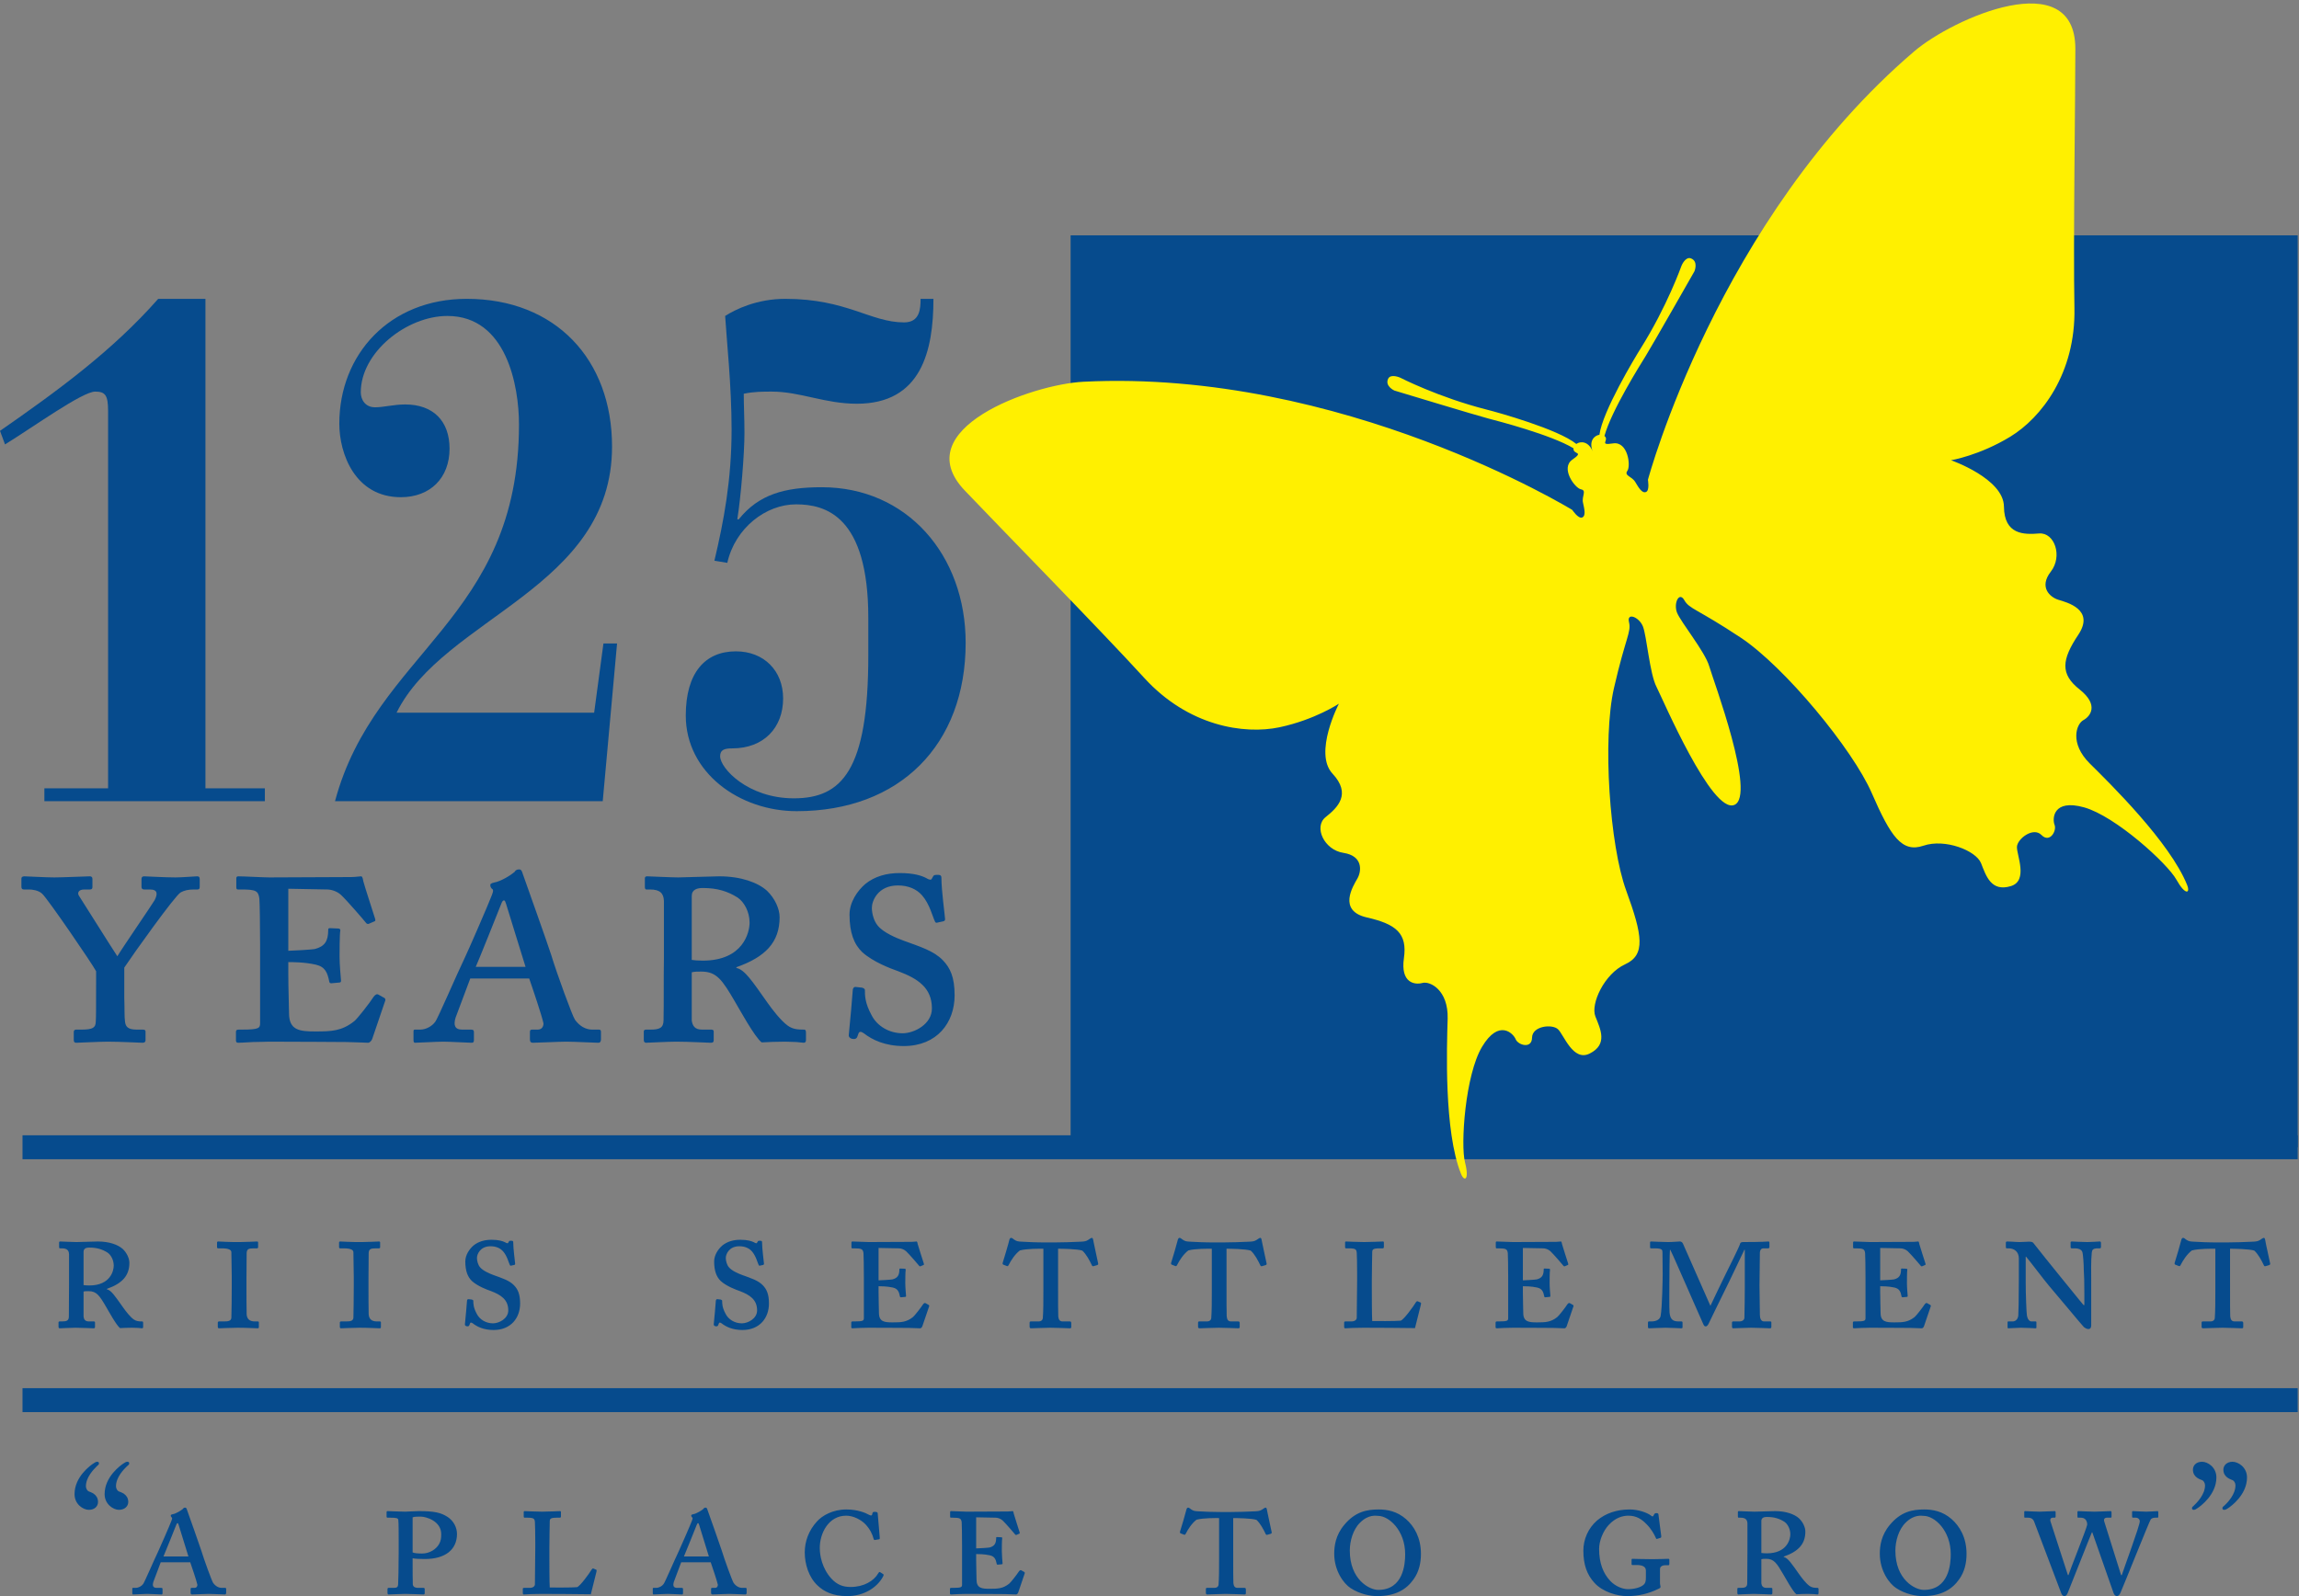 <svg width="144px" height="100px" viewBox="0 0 144 100" version="1.1" xmlns="http://www.w3.org/2000/svg" xmlns:xlink="http://www.w3.org/1999/xlink">
    <rect x="0" y="0" width="144" height="100" fill="#808080" stroke="none"/>
    <defs>
        <path id="path-1" d="M0,100 L143.918,100 L143.918,0.219 L0,0.219"></path>
    </defs>
    <g stroke="none" stroke-width="1" fill="none" fill-rule="evenodd">

        <path d="M67.059,14.745 L143.918,14.745 L143.918,71.879 L67.059,71.879 L67.059,14.745 Z" fill="#064B8D"></path>
        <g id="Group-5">
            <g id="Clip-3"></g>
            <path d="M1.41,71.879 L143.918,71.879 M1.41,87.722 L143.918,87.722" id="Stroke-2" stroke="#064B8D" stroke-width="1.5"></path>
            <path d="M119.889,3.225 C107.581,13.75 103.219,30.062 103.219,30.062 C103.219,30.062 103.34,30.731 103.098,30.825 C102.856,30.923 102.641,30.561 102.426,30.199 C102.211,29.836 101.71,29.811 101.933,29.497 C102.159,29.183 101.963,27.636 101.038,27.78 C100.109,27.923 100.823,27.586 100.503,27.32 C100.502,27.317 100.498,27.319 100.496,27.317 C100.931,25.724 102.762,22.817 103.092,22.283 C103.478,21.662 106.135,16.994 106.135,16.994 C106.135,16.994 106.394,16.373 105.915,16.189 C105.566,16.052 105.323,16.648 105.323,16.648 C105.323,16.648 104.43,19.183 102.764,21.831 C102.403,22.407 100.371,25.779 100.182,27.24 C99.853,27.284 99.505,27.645 99.763,28.285 C99.505,27.645 99.002,27.623 98.734,27.814 C97.594,26.887 93.794,25.831 93.125,25.664 C90.09,24.892 87.698,23.66 87.698,23.66 C87.698,23.66 87.105,23.395 86.947,23.731 C86.728,24.196 87.339,24.469 87.339,24.469 C87.339,24.469 92.496,26.033 93.204,26.216 C93.814,26.376 97.143,27.233 98.56,28.087 C98.564,28.088 98.559,28.091 98.559,28.091 C98.513,28.503 99.258,28.262 98.491,28.794 C97.719,29.324 98.646,30.583 99.022,30.656 C99.407,30.728 99.058,31.089 99.154,31.5 C99.245,31.914 99.341,32.322 99.099,32.423 C98.857,32.517 98.48,31.948 98.48,31.948 C98.48,31.948 84.058,23.105 67.863,23.917 C64.642,24.078 56.759,26.872 60.422,30.725 C62.369,32.777 68.911,39.448 71.67,42.472 C74.431,45.498 77.921,46.034 80.146,45.565 C82.369,45.089 83.863,44.089 83.863,44.089 C83.863,44.089 82.258,47.181 83.463,48.47 C84.663,49.758 83.781,50.597 83.026,51.199 C82.276,51.803 82.931,53.251 84.151,53.435 C85.369,53.621 85.293,54.565 85.023,55.04 C84.754,55.511 83.767,57.062 85.617,57.481 C87.464,57.903 88.158,58.484 87.935,60.036 C87.715,61.586 88.609,61.717 89.094,61.585 C89.574,61.453 90.723,62.033 90.675,63.82 C90.623,65.607 90.439,70.861 91.509,73.539 C91.72,74.067 92.048,73.936 91.763,72.83 C91.473,71.73 91.776,67.34 92.831,65.583 C93.882,63.824 94.787,64.743 94.936,65.111 C95.08,65.476 95.952,65.744 95.961,65.009 C95.974,64.276 97.22,64.143 97.586,64.485 C97.952,64.825 98.526,66.531 99.569,66.008 C100.725,65.432 100.245,64.48 99.928,63.682 C99.616,62.891 100.491,61.012 101.789,60.417 C103.084,59.829 102.884,58.607 101.86,55.8 C100.828,52.996 100.358,46.301 101.094,43.102 C101.829,39.901 102.187,39.606 102.034,38.977 C101.878,38.353 102.664,38.649 102.904,39.243 C103.144,39.836 103.327,42.21 103.758,43.037 C104.177,43.866 107.219,50.994 108.627,50.432 C110.03,49.872 107.312,42.618 107.053,41.724 C106.792,40.833 105.285,38.984 105.044,38.389 C104.809,37.796 105.177,37.038 105.497,37.6 C105.816,38.164 106.284,38.128 109.023,39.944 C111.77,41.762 116.047,46.943 117.238,49.685 C118.431,52.426 119.132,53.445 120.48,52.984 C121.827,52.527 123.764,53.287 124.084,54.078 C124.399,54.873 124.711,55.894 125.949,55.518 C127.065,55.182 126.305,53.552 126.333,53.05 C126.363,52.55 127.356,51.788 127.872,52.317 C128.389,52.843 128.834,52.054 128.692,51.687 C128.54,51.32 128.564,50.03 130.543,50.584 C132.517,51.142 135.768,54.11 136.32,55.111 C136.878,56.111 137.204,55.981 136.994,55.451 C135.921,52.771 132.16,49.087 130.888,47.827 C129.62,46.562 130.053,45.356 130.495,45.118 C130.93,44.882 131.487,44.175 130.262,43.2 C129.029,42.227 129.133,41.333 130.182,39.76 C131.228,38.18 129.446,37.737 128.925,37.577 C128.404,37.417 127.696,36.789 128.453,35.817 C129.209,34.845 128.687,33.349 127.724,33.423 C126.761,33.504 125.54,33.5 125.519,31.743 C125.507,29.982 122.204,28.835 122.204,28.835 C122.204,28.835 123.982,28.54 125.92,27.357 C127.86,26.174 130.018,23.391 129.934,19.298 C129.853,15.208 129.995,5.885 129.992,3.056 C129.99,-2.253 122.335,1.131 119.889,3.225" id="Fill-4" fill="#FFF000"></path>
        </g>
        <path d="M138.76,78.236 C138.533,78.236 137.732,78.224 137.29,78.343 C136.99,78.57 136.739,78.951 136.583,79.261 C136.559,79.309 136.524,79.345 136.476,79.321 L136.26,79.238 C136.201,79.214 136.201,79.166 136.212,79.118 C136.296,78.856 136.583,77.89 136.631,77.675 C136.655,77.592 136.691,77.556 136.739,77.556 C136.775,77.556 136.799,77.568 136.835,77.592 L136.93,77.664 C137.086,77.771 137.169,77.783 137.397,77.794 C137.815,77.818 138.27,77.842 138.964,77.842 L139.442,77.842 C139.921,77.842 140.638,77.818 141.129,77.794 C141.32,77.783 141.428,77.771 141.56,77.687 L141.703,77.592 C141.739,77.568 141.775,77.556 141.799,77.556 C141.847,77.556 141.871,77.592 141.907,77.818 C141.93,77.985 142.134,78.844 142.194,79.166 C142.205,79.214 142.181,79.238 142.134,79.261 L141.93,79.321 C141.858,79.345 141.823,79.333 141.799,79.273 C141.656,78.975 141.452,78.582 141.201,78.355 C140.901,78.248 139.897,78.236 139.681,78.236 L139.681,80.24 C139.681,81.492 139.681,82.386 139.693,82.482 C139.717,82.673 139.778,82.792 139.969,82.792 L140.423,82.792 C140.483,82.792 140.507,82.828 140.507,82.9 L140.507,83.15 C140.507,83.186 140.483,83.222 140.423,83.222 C140.339,83.222 139.598,83.186 139.203,83.186 C138.868,83.186 138.09,83.222 137.995,83.222 C137.923,83.222 137.899,83.186 137.899,83.114 L137.899,82.876 C137.899,82.816 137.923,82.792 137.971,82.792 L138.449,82.792 C138.629,82.792 138.712,82.696 138.724,82.601 C138.76,82.148 138.76,81.516 138.76,80.8 L138.76,78.236 L138.76,78.236 Z M130.985,83.042 C130.985,83.15 130.949,83.269 130.806,83.269 C130.698,83.269 130.579,83.186 130.531,83.15 C130.447,83.067 130.041,82.578 129.55,81.993 C129,81.337 128.486,80.728 128.354,80.573 C128.067,80.24 127.098,78.951 126.906,78.737 L126.882,78.737 L126.882,80.371 C126.882,81.087 126.93,82.279 126.955,82.386 C126.99,82.661 127.122,82.792 127.242,82.792 L127.493,82.792 C127.553,82.792 127.553,82.816 127.553,82.864 L127.553,83.15 C127.553,83.198 127.553,83.222 127.493,83.222 C127.409,83.222 126.93,83.186 126.583,83.186 C126.416,83.186 125.878,83.222 125.782,83.222 C125.758,83.222 125.746,83.198 125.746,83.138 L125.746,82.828 C125.746,82.804 125.758,82.792 125.794,82.792 L126.069,82.792 C126.189,82.792 126.38,82.709 126.416,82.434 C126.428,82.291 126.452,81.444 126.452,80.096 L126.452,78.844 C126.452,78.415 126.153,78.212 125.818,78.212 L125.711,78.212 C125.662,78.212 125.638,78.188 125.638,78.141 L125.638,77.855 C125.638,77.818 125.662,77.783 125.711,77.783 C125.734,77.783 125.866,77.794 126.021,77.794 C126.177,77.806 126.368,77.818 126.5,77.818 C126.691,77.818 126.942,77.794 127.086,77.794 C127.253,77.794 127.325,77.818 127.373,77.89 C127.409,77.938 128.784,79.667 129.036,79.965 C129.251,80.216 130.364,81.611 130.507,81.767 L130.555,81.767 L130.555,80.979 C130.555,80.3 130.543,79.929 130.519,79.548 C130.519,79.261 130.483,78.57 130.424,78.427 C130.364,78.283 130.184,78.212 129.981,78.212 L129.777,78.212 C129.718,78.212 129.694,78.188 129.694,78.128 L129.694,77.842 C129.694,77.806 129.718,77.783 129.777,77.783 C129.861,77.783 130.375,77.818 130.758,77.818 C131.009,77.818 131.428,77.783 131.512,77.783 C131.572,77.783 131.596,77.806 131.596,77.878 L131.596,78.128 C131.596,78.176 131.572,78.212 131.524,78.212 L131.404,78.212 C131.105,78.212 131.045,78.296 131.022,78.462 C130.962,79.011 130.985,79.763 130.985,80.251 L130.985,83.042 L130.985,83.042 Z M117.768,80.216 C117.839,80.216 118.545,80.18 118.641,80.156 C118.952,80.073 119.072,79.906 119.072,79.536 C119.072,79.488 119.083,79.477 119.132,79.477 L119.394,79.488 C119.443,79.488 119.479,79.512 119.466,79.56 C119.443,79.667 119.443,80.3 119.443,80.406 C119.443,80.669 119.479,81.039 119.49,81.194 C119.49,81.241 119.466,81.254 119.43,81.254 L119.179,81.278 C119.143,81.278 119.119,81.278 119.107,81.229 C119.048,80.932 118.976,80.741 118.665,80.669 C118.306,80.586 117.888,80.586 117.768,80.586 L117.768,80.991 C117.768,81.409 117.792,82.1 117.792,82.255 C117.792,82.816 118.139,82.851 118.653,82.851 C119.179,82.851 119.514,82.84 119.921,82.518 C120.017,82.446 120.436,81.909 120.555,81.718 C120.614,81.635 120.674,81.623 120.71,81.647 L120.902,81.755 C120.925,81.767 120.95,81.802 120.938,81.838 L120.507,83.102 C120.483,83.162 120.423,83.222 120.376,83.222 C120.34,83.222 120.16,83.209 119.67,83.198 C119.192,83.198 118.402,83.186 117.146,83.186 C117.038,83.186 116.823,83.198 116.607,83.198 C116.404,83.209 116.201,83.222 116.129,83.222 C116.07,83.222 116.057,83.186 116.057,83.138 L116.057,82.864 C116.057,82.816 116.081,82.792 116.141,82.792 L116.248,82.792 C116.811,82.792 116.847,82.744 116.847,82.578 L116.847,80.037 C116.847,79.405 116.835,78.629 116.823,78.51 C116.787,78.26 116.715,78.212 116.237,78.212 L116.117,78.212 C116.081,78.212 116.07,78.188 116.07,78.128 L116.07,77.842 C116.07,77.818 116.081,77.783 116.129,77.783 C116.308,77.783 116.967,77.818 117.146,77.818 L119.825,77.806 C119.945,77.806 120.1,77.783 120.148,77.783 C120.172,77.783 120.196,77.806 120.22,77.95 C120.244,78.057 120.579,79.083 120.603,79.166 C120.614,79.214 120.614,79.238 120.591,79.25 L120.4,79.333 C120.376,79.345 120.327,79.345 120.292,79.286 C120.268,79.25 119.693,78.582 119.49,78.391 C119.347,78.26 119.156,78.212 119.036,78.212 L117.768,78.188 L117.768,80.216 L117.768,80.216 Z M103.354,77.842 C103.354,77.806 103.378,77.783 103.414,77.783 C103.485,77.783 104.155,77.818 104.491,77.818 C104.814,77.818 105.052,77.783 105.208,77.783 C105.304,77.783 105.363,77.818 105.412,77.914 L107.134,81.814 C107.23,81.587 107.816,80.395 108.031,79.941 C108.223,79.56 108.964,78.069 108.988,77.938 C109,77.855 109.06,77.818 109.18,77.818 C110.435,77.818 110.686,77.783 110.771,77.783 C110.818,77.783 110.83,77.818 110.83,77.878 L110.83,78.128 C110.83,78.176 110.806,78.212 110.747,78.212 L110.459,78.212 C110.292,78.212 110.244,78.343 110.232,78.462 C110.232,78.57 110.208,80.371 110.208,80.538 C110.208,80.693 110.232,82.267 110.232,82.374 C110.232,82.601 110.304,82.792 110.495,82.792 L110.89,82.792 C110.926,82.792 110.95,82.816 110.95,82.851 L110.95,83.138 C110.95,83.186 110.926,83.222 110.866,83.222 C110.771,83.222 110.101,83.186 109.682,83.186 C109.382,83.186 108.641,83.222 108.557,83.222 C108.51,83.222 108.485,83.186 108.485,83.102 L108.485,82.864 C108.485,82.816 108.51,82.792 108.557,82.792 L108.94,82.792 C109.18,82.792 109.263,82.661 109.263,82.554 C109.275,82.374 109.287,80.764 109.287,80.645 L109.287,78.307 L109.263,78.296 C109.204,78.415 108.247,80.442 108.043,80.836 C107.887,81.134 107.062,82.851 107.026,82.923 C106.99,82.995 106.93,83.102 106.835,83.102 C106.763,83.102 106.727,83.042 106.692,82.971 C106.656,82.911 105.615,80.514 105.531,80.335 C105.363,79.978 104.778,78.594 104.622,78.307 L104.598,78.307 C104.574,78.427 104.562,80.311 104.562,80.395 C104.562,80.49 104.55,82.1 104.574,82.244 C104.622,82.673 104.789,82.792 105.148,82.792 L105.327,82.792 C105.375,82.792 105.388,82.828 105.388,82.887 L105.388,83.15 C105.388,83.186 105.375,83.222 105.316,83.222 C105.244,83.222 104.682,83.186 104.311,83.186 C104.048,83.186 103.366,83.222 103.294,83.222 C103.234,83.222 103.222,83.198 103.222,83.102 L103.222,82.864 C103.222,82.816 103.246,82.792 103.283,82.792 L103.438,82.792 C103.784,82.792 103.976,82.637 104.012,82.458 C104.119,81.922 104.143,79.978 104.143,79.834 C104.143,79.727 104.131,78.594 104.131,78.487 C104.131,78.307 104.131,78.212 103.629,78.212 L103.414,78.212 C103.378,78.212 103.354,78.188 103.354,78.152 L103.354,77.842 L103.354,77.842 Z M95.387,80.216 C95.46,80.216 96.165,80.18 96.261,80.156 C96.572,80.073 96.691,79.906 96.691,79.536 C96.691,79.488 96.704,79.477 96.751,79.477 L97.015,79.488 C97.062,79.488 97.098,79.512 97.086,79.56 C97.062,79.667 97.062,80.3 97.062,80.406 C97.062,80.669 97.098,81.039 97.11,81.194 C97.11,81.241 97.086,81.254 97.05,81.254 L96.799,81.278 C96.763,81.278 96.739,81.278 96.728,81.229 C96.668,80.932 96.595,80.741 96.285,80.669 C95.926,80.586 95.507,80.586 95.387,80.586 L95.387,80.991 C95.387,81.409 95.411,82.1 95.411,82.255 C95.411,82.816 95.758,82.851 96.273,82.851 C96.799,82.851 97.134,82.84 97.54,82.518 C97.636,82.446 98.055,81.909 98.174,81.718 C98.235,81.635 98.294,81.623 98.33,81.647 L98.522,81.755 C98.546,81.767 98.569,81.802 98.557,81.838 L98.127,83.102 C98.103,83.162 98.043,83.222 97.995,83.222 C97.959,83.222 97.78,83.209 97.289,83.198 C96.811,83.198 96.021,83.186 94.765,83.186 C94.658,83.186 94.442,83.198 94.227,83.198 C94.024,83.209 93.82,83.222 93.749,83.222 C93.689,83.222 93.677,83.186 93.677,83.138 L93.677,82.864 C93.677,82.816 93.701,82.792 93.761,82.792 L93.868,82.792 C94.43,82.792 94.466,82.744 94.466,82.578 L94.466,80.037 C94.466,79.405 94.454,78.629 94.442,78.51 C94.407,78.26 94.335,78.212 93.856,78.212 L93.737,78.212 C93.701,78.212 93.689,78.188 93.689,78.128 L93.689,77.842 C93.689,77.818 93.701,77.783 93.749,77.783 C93.928,77.783 94.586,77.818 94.765,77.818 L97.445,77.806 C97.565,77.806 97.72,77.783 97.768,77.783 C97.792,77.783 97.816,77.806 97.84,77.95 C97.863,78.057 98.199,79.083 98.223,79.166 C98.235,79.214 98.235,79.238 98.21,79.25 L98.019,79.333 C97.995,79.345 97.948,79.345 97.912,79.286 C97.887,79.25 97.313,78.582 97.11,78.391 C96.966,78.26 96.775,78.212 96.655,78.212 L95.387,78.188 L95.387,80.216 L95.387,80.216 Z M85.005,79.787 C85.005,79.297 84.993,78.57 84.981,78.487 C84.957,78.283 84.921,78.212 84.49,78.212 L84.311,78.212 C84.263,78.212 84.251,78.176 84.251,78.128 L84.251,77.842 C84.251,77.806 84.275,77.783 84.311,77.783 C84.395,77.783 85.005,77.818 85.447,77.818 C85.842,77.818 86.536,77.783 86.619,77.783 C86.667,77.783 86.68,77.806 86.68,77.855 L86.68,78.141 C86.68,78.176 86.655,78.212 86.607,78.212 L86.428,78.212 C85.985,78.212 85.95,78.283 85.95,78.474 C85.95,78.57 85.926,79.619 85.926,80.156 L85.926,80.812 C85.926,80.943 85.926,82.494 85.95,82.768 C86.093,82.768 87.433,82.78 87.732,82.744 C87.924,82.685 88.509,81.886 88.689,81.587 C88.725,81.54 88.749,81.516 88.796,81.528 L88.988,81.611 C89.012,81.623 89.012,81.671 89,81.731 C88.988,81.79 88.677,83.007 88.629,83.209 C88.426,83.198 85.746,83.186 85.399,83.186 C85.208,83.186 84.957,83.198 84.73,83.198 C84.502,83.209 84.323,83.222 84.263,83.222 C84.215,83.222 84.192,83.198 84.192,83.114 L84.192,82.864 C84.192,82.804 84.227,82.792 84.275,82.792 L84.646,82.792 C84.862,82.792 84.969,82.685 84.981,82.578 C84.981,82.386 85.005,80.669 85.005,80.216 L85.005,79.787 L85.005,79.787 Z M75.903,78.236 C75.676,78.236 74.874,78.224 74.432,78.343 C74.132,78.57 73.881,78.951 73.726,79.261 C73.702,79.309 73.666,79.345 73.618,79.321 L73.403,79.238 C73.343,79.214 73.343,79.166 73.355,79.118 C73.439,78.856 73.726,77.89 73.774,77.675 C73.798,77.592 73.834,77.556 73.881,77.556 C73.917,77.556 73.941,77.568 73.977,77.592 L74.073,77.664 C74.228,77.771 74.312,77.783 74.539,77.794 C74.958,77.818 75.412,77.842 76.106,77.842 L76.585,77.842 C77.063,77.842 77.781,77.818 78.272,77.794 C78.463,77.783 78.571,77.771 78.702,77.687 L78.846,77.592 C78.882,77.568 78.918,77.556 78.941,77.556 C78.989,77.556 79.013,77.592 79.049,77.818 C79.073,77.985 79.276,78.844 79.336,79.166 C79.348,79.214 79.324,79.238 79.276,79.261 L79.073,79.321 C79.001,79.345 78.965,79.333 78.941,79.273 C78.798,78.975 78.594,78.582 78.343,78.355 C78.044,78.248 77.04,78.236 76.824,78.236 L76.824,80.24 C76.824,81.492 76.824,82.386 76.836,82.482 C76.86,82.673 76.92,82.792 77.111,82.792 L77.566,82.792 C77.626,82.792 77.65,82.828 77.65,82.9 L77.65,83.15 C77.65,83.186 77.626,83.222 77.566,83.222 C77.482,83.222 76.74,83.186 76.346,83.186 C76.01,83.186 75.233,83.222 75.138,83.222 C75.066,83.222 75.042,83.186 75.042,83.114 L75.042,82.876 C75.042,82.816 75.066,82.792 75.113,82.792 L75.592,82.792 C75.772,82.792 75.855,82.696 75.867,82.601 C75.903,82.148 75.903,81.516 75.903,80.8 L75.903,78.236 L75.903,78.236 Z M65.353,78.236 C65.126,78.236 64.324,78.224 63.882,78.343 C63.582,78.57 63.331,78.951 63.176,79.261 C63.152,79.309 63.116,79.345 63.068,79.321 L62.853,79.238 C62.793,79.214 62.793,79.166 62.805,79.118 C62.888,78.856 63.176,77.89 63.223,77.675 C63.247,77.592 63.283,77.556 63.331,77.556 C63.367,77.556 63.391,77.568 63.427,77.592 L63.522,77.664 C63.678,77.771 63.762,77.783 63.989,77.794 C64.408,77.818 64.862,77.842 65.556,77.842 L66.035,77.842 C66.513,77.842 67.231,77.818 67.721,77.794 C67.913,77.783 68.02,77.771 68.152,77.687 L68.296,77.592 C68.331,77.568 68.367,77.556 68.391,77.556 C68.439,77.556 68.463,77.592 68.499,77.818 C68.523,77.985 68.726,78.844 68.786,79.166 C68.798,79.214 68.774,79.238 68.726,79.261 L68.523,79.321 C68.451,79.345 68.415,79.333 68.391,79.273 C68.248,78.975 68.044,78.582 67.793,78.355 C67.494,78.248 66.489,78.236 66.274,78.236 L66.274,80.24 C66.274,81.492 66.274,82.386 66.286,82.482 C66.309,82.673 66.37,82.792 66.561,82.792 L67.016,82.792 C67.075,82.792 67.099,82.828 67.099,82.9 L67.099,83.15 C67.099,83.186 67.075,83.222 67.016,83.222 C66.931,83.222 66.19,83.186 65.796,83.186 C65.461,83.186 64.683,83.222 64.587,83.222 C64.515,83.222 64.491,83.186 64.491,83.114 L64.491,82.876 C64.491,82.816 64.515,82.792 64.563,82.792 L65.042,82.792 C65.221,82.792 65.305,82.696 65.317,82.601 C65.353,82.148 65.353,81.516 65.353,80.8 L65.353,78.236 L65.353,78.236 Z M55.03,80.216 C55.102,80.216 55.808,80.18 55.903,80.156 C56.214,80.073 56.334,79.906 56.334,79.536 C56.334,79.488 56.346,79.477 56.394,79.477 L56.656,79.488 C56.704,79.488 56.741,79.512 56.729,79.56 C56.704,79.667 56.704,80.3 56.704,80.406 C56.704,80.669 56.741,81.039 56.752,81.194 C56.752,81.241 56.729,81.254 56.693,81.254 L56.442,81.278 C56.406,81.278 56.382,81.278 56.369,81.229 C56.31,80.932 56.238,80.741 55.927,80.669 C55.568,80.586 55.15,80.586 55.03,80.586 L55.03,80.991 C55.03,81.409 55.054,82.1 55.054,82.255 C55.054,82.816 55.4,82.851 55.915,82.851 C56.442,82.851 56.776,82.84 57.183,82.518 C57.278,82.446 57.698,81.909 57.817,81.718 C57.877,81.635 57.937,81.623 57.973,81.647 L58.164,81.755 C58.188,81.767 58.212,81.802 58.2,81.838 L57.769,83.102 C57.745,83.162 57.686,83.222 57.638,83.222 C57.602,83.222 57.422,83.209 56.932,83.198 C56.454,83.198 55.664,83.186 54.408,83.186 C54.3,83.186 54.085,83.198 53.869,83.198 C53.666,83.209 53.463,83.222 53.391,83.222 C53.331,83.222 53.32,83.186 53.32,83.138 L53.32,82.864 C53.32,82.816 53.343,82.792 53.403,82.792 L53.511,82.792 C54.073,82.792 54.109,82.744 54.109,82.578 L54.109,80.037 C54.109,79.405 54.097,78.629 54.085,78.51 C54.049,78.26 53.977,78.212 53.499,78.212 L53.379,78.212 C53.343,78.212 53.331,78.188 53.331,78.128 L53.331,77.842 C53.331,77.818 53.343,77.783 53.391,77.783 C53.57,77.783 54.229,77.818 54.408,77.818 L57.087,77.806 C57.207,77.806 57.363,77.783 57.41,77.783 C57.434,77.783 57.458,77.806 57.482,77.95 C57.506,78.057 57.841,79.083 57.865,79.166 C57.877,79.214 57.877,79.238 57.853,79.25 L57.661,79.333 C57.638,79.345 57.59,79.345 57.554,79.286 C57.53,79.25 56.956,78.582 56.752,78.391 C56.609,78.26 56.417,78.212 56.298,78.212 L55.03,78.188 L55.03,80.216 L55.03,80.216 Z M45.198,82.911 C45.114,82.851 45.042,82.84 45.018,82.935 L44.982,83.031 C44.958,83.09 44.898,83.114 44.802,83.09 C44.731,83.067 44.695,83.018 44.707,82.959 C44.743,82.625 44.827,81.671 44.838,81.48 C44.85,81.432 44.875,81.396 44.922,81.396 L45.137,81.42 C45.185,81.432 45.233,81.456 45.233,81.504 C45.233,81.671 45.233,81.922 45.449,82.315 C45.628,82.673 46.023,82.911 46.466,82.911 C46.848,82.911 47.422,82.613 47.422,82.1 C47.422,81.42 46.956,81.122 46.322,80.883 C46.083,80.8 45.509,80.586 45.149,80.264 C44.875,80.001 44.731,79.619 44.731,79.035 C44.731,78.629 44.982,78.26 45.245,78.033 C45.556,77.783 45.939,77.675 46.37,77.675 C46.824,77.675 47.076,77.759 47.219,77.83 C47.339,77.902 47.399,77.914 47.422,77.855 L47.47,77.771 C47.494,77.735 47.53,77.735 47.626,77.735 C47.722,77.735 47.733,77.783 47.733,77.842 C47.733,78.236 47.841,79.011 47.853,79.178 C47.853,79.214 47.841,79.238 47.805,79.25 L47.59,79.297 C47.554,79.309 47.53,79.286 47.518,79.25 C47.446,79.106 47.35,78.689 47.099,78.403 C46.92,78.2 46.657,78.081 46.31,78.081 C45.652,78.081 45.461,78.594 45.461,78.809 C45.461,78.987 45.52,79.238 45.652,79.393 C45.832,79.619 46.262,79.798 46.489,79.882 C47.04,80.084 47.482,80.216 47.781,80.526 C48.02,80.777 48.164,81.074 48.164,81.671 C48.164,82.565 47.59,83.328 46.501,83.328 C45.891,83.328 45.472,83.126 45.198,82.911 L45.198,82.911 Z M29.612,82.911 C29.528,82.851 29.456,82.84 29.432,82.935 L29.396,83.031 C29.372,83.09 29.312,83.114 29.216,83.09 C29.145,83.067 29.109,83.018 29.121,82.959 C29.157,82.625 29.241,81.671 29.253,81.48 C29.264,81.432 29.289,81.396 29.336,81.396 L29.551,81.42 C29.599,81.432 29.647,81.456 29.647,81.504 C29.647,81.671 29.647,81.922 29.863,82.315 C30.042,82.673 30.437,82.911 30.879,82.911 C31.262,82.911 31.836,82.613 31.836,82.1 C31.836,81.42 31.37,81.122 30.736,80.883 C30.497,80.8 29.923,80.586 29.564,80.264 C29.289,80.001 29.145,79.619 29.145,79.035 C29.145,78.629 29.396,78.26 29.659,78.033 C29.97,77.783 30.353,77.675 30.784,77.675 C31.238,77.675 31.49,77.759 31.633,77.83 C31.753,77.902 31.812,77.914 31.836,77.855 L31.884,77.771 C31.908,77.735 31.944,77.735 32.04,77.735 C32.135,77.735 32.147,77.783 32.147,77.842 C32.147,78.236 32.255,79.011 32.267,79.178 C32.267,79.214 32.255,79.238 32.219,79.25 L32.004,79.297 C31.968,79.309 31.944,79.286 31.932,79.25 C31.86,79.106 31.765,78.689 31.513,78.403 C31.334,78.2 31.071,78.081 30.724,78.081 C30.066,78.081 29.875,78.594 29.875,78.809 C29.875,78.987 29.934,79.238 30.066,79.393 C30.246,79.619 30.676,79.798 30.903,79.882 C31.454,80.084 31.896,80.216 32.195,80.526 C32.435,80.777 32.578,81.074 32.578,81.671 C32.578,82.565 32.004,83.328 30.915,83.328 C30.305,83.328 29.886,83.126 29.612,82.911 L29.612,82.911 Z M23.08,80.728 C23.08,80.8 23.08,82.172 23.092,82.35 C23.116,82.625 23.26,82.792 23.607,82.792 L23.786,82.792 C23.846,82.792 23.858,82.816 23.858,82.851 L23.858,83.138 C23.858,83.186 23.846,83.222 23.786,83.222 C23.691,83.222 23.069,83.186 22.53,83.186 C22.123,83.186 21.43,83.222 21.358,83.222 C21.31,83.222 21.286,83.186 21.286,83.126 L21.286,82.864 C21.286,82.828 21.31,82.792 21.358,82.792 L21.621,82.792 C21.92,82.792 22.112,82.78 22.136,82.565 C22.147,82.458 22.159,80.943 22.159,80.538 L22.159,80.013 C22.159,79.822 22.136,78.629 22.136,78.462 C22.136,78.332 22.027,78.212 21.525,78.212 L21.31,78.212 C21.25,78.212 21.238,78.176 21.238,78.128 L21.238,77.855 C21.238,77.806 21.262,77.783 21.31,77.783 C21.382,77.783 22.123,77.83 22.686,77.818 C23.032,77.818 23.643,77.783 23.738,77.783 C23.786,77.783 23.81,77.806 23.81,77.842 L23.81,78.128 C23.81,78.176 23.798,78.212 23.738,78.212 L23.535,78.212 C23.212,78.212 23.104,78.26 23.092,78.51 C23.092,78.629 23.08,80.049 23.08,80.132 L23.08,80.728 L23.08,80.728 Z M15.437,80.728 C15.437,80.8 15.437,82.172 15.449,82.35 C15.473,82.625 15.616,82.792 15.963,82.792 L16.143,82.792 C16.203,82.792 16.214,82.816 16.214,82.851 L16.214,83.138 C16.214,83.186 16.203,83.222 16.143,83.222 C16.047,83.222 15.425,83.186 14.886,83.186 C14.48,83.186 13.786,83.222 13.715,83.222 C13.667,83.222 13.642,83.186 13.642,83.126 L13.642,82.864 C13.642,82.828 13.667,82.792 13.715,82.792 L13.977,82.792 C14.277,82.792 14.468,82.78 14.492,82.565 C14.504,82.458 14.516,80.943 14.516,80.538 L14.516,80.013 C14.516,79.822 14.492,78.629 14.492,78.462 C14.492,78.332 14.384,78.212 13.882,78.212 L13.667,78.212 C13.607,78.212 13.594,78.176 13.594,78.128 L13.594,77.855 C13.594,77.806 13.619,77.783 13.667,77.783 C13.738,77.783 14.48,77.83 15.042,77.818 C15.389,77.818 15.999,77.783 16.095,77.783 C16.143,77.783 16.167,77.806 16.167,77.842 L16.167,78.128 C16.167,78.176 16.155,78.212 16.095,78.212 L15.892,78.212 C15.569,78.212 15.46,78.26 15.449,78.51 C15.449,78.629 15.437,80.049 15.437,80.132 L15.437,80.728 L15.437,80.728 Z M5.234,80.514 C5.317,80.526 5.437,80.538 5.593,80.538 C6.92,80.538 7.124,79.607 7.124,79.297 C7.124,78.939 6.944,78.618 6.729,78.474 C6.406,78.272 6.071,78.164 5.593,78.164 C5.413,78.164 5.234,78.212 5.234,78.427 L5.234,80.514 L5.234,80.514 Z M4.324,79.727 L4.324,78.582 C4.313,78.343 4.205,78.212 3.87,78.212 L3.75,78.212 C3.715,78.212 3.702,78.176 3.702,78.128 L3.702,77.842 C3.702,77.806 3.727,77.783 3.774,77.783 C3.834,77.783 4.576,77.818 4.791,77.818 C4.935,77.818 5.975,77.783 6.131,77.783 C6.849,77.783 7.387,77.985 7.686,78.248 C7.949,78.498 8.104,78.844 8.104,79.118 C8.104,79.941 7.638,80.418 6.693,80.752 L6.693,80.777 C6.968,80.836 7.207,81.206 7.698,81.897 C7.865,82.136 8.14,82.494 8.368,82.661 C8.535,82.78 8.691,82.792 8.906,82.792 C8.954,82.792 8.966,82.828 8.966,82.9 L8.966,83.138 C8.966,83.186 8.942,83.222 8.894,83.222 C8.87,83.222 8.774,83.209 8.655,83.198 C8.547,83.198 8.404,83.186 8.284,83.186 C8.009,83.186 7.722,83.198 7.518,83.209 C7.291,83.042 6.765,82.077 6.657,81.897 C6.227,81.158 6.047,80.895 5.545,80.895 C5.425,80.895 5.317,80.895 5.234,80.919 L5.234,82.494 C5.258,82.661 5.329,82.792 5.569,82.792 L5.88,82.792 C5.927,82.792 5.951,82.816 5.951,82.851 L5.951,83.138 C5.951,83.198 5.927,83.222 5.856,83.222 C5.772,83.222 5.126,83.186 4.731,83.186 C4.432,83.186 3.822,83.222 3.738,83.222 C3.69,83.222 3.666,83.186 3.666,83.126 L3.666,82.851 C3.666,82.816 3.69,82.792 3.738,82.792 L3.882,82.792 C4.169,82.792 4.313,82.744 4.313,82.482 C4.324,81.897 4.313,81.194 4.324,80.466 L4.324,79.727 L4.324,79.727 Z" id="Fill-6" fill="#064B8D"></path>
        <path d="M2.78,49.391 L6.77,49.391 L6.77,25.742 C6.77,24.759 6.591,24.535 5.963,24.535 C5.156,24.535 2.062,26.77 0.314,27.843 L0,26.994 C3.542,24.535 7.039,21.987 9.909,18.723 L12.868,18.723 L12.868,49.391 L16.59,49.391 L16.59,50.196 L2.78,50.196 L2.78,49.391" id="Fill-7" fill="#064B8D"></path>
        <path d="M37.797,40.316 L38.65,40.316 L37.753,50.196 L20.984,50.196 C23.495,40.808 32.507,38.841 32.507,26.592 C32.507,24.222 31.744,19.796 28.023,19.796 C25.467,19.796 22.598,22.076 22.598,24.58 C22.598,25.027 22.867,25.518 23.495,25.518 C24.032,25.518 24.66,25.34 25.378,25.34 C27.126,25.34 28.158,26.368 28.158,28.111 C28.158,29.944 26.947,31.151 25.108,31.151 C22.239,31.151 21.253,28.424 21.253,26.547 C21.253,22.21 24.391,18.723 29.234,18.723 C34.793,18.723 38.336,22.523 38.336,27.978 C38.336,36.874 27.799,38.662 24.84,44.652 L37.215,44.652 L37.797,40.316" id="Fill-8" fill="#064B8D"></path>
        <path d="M44.747,35.13 C45.33,32.672 45.824,30.078 45.824,26.905 C45.824,24.178 45.51,21.272 45.42,19.796 C46.048,19.394 47.393,18.723 49.186,18.723 C53.042,18.723 54.522,20.199 56.629,20.199 C57.616,20.199 57.661,19.349 57.661,18.723 L58.467,18.723 C58.467,21.987 57.705,25.295 53.67,25.295 C51.652,25.295 50.128,24.535 48.334,24.535 C47.796,24.535 47.214,24.535 46.586,24.669 C46.586,25.429 46.63,26.189 46.63,27.128 C46.63,28.424 46.406,31.151 46.182,32.537 L46.272,32.537 C47.527,30.973 49.141,30.526 51.473,30.526 C56.808,30.526 60.485,34.772 60.485,40.272 C60.485,46.664 56.36,50.822 49.904,50.822 C46.316,50.822 42.954,48.408 42.954,44.831 C42.954,42.149 44.165,40.808 46.092,40.808 C47.841,40.808 49.052,42.015 49.052,43.759 C49.052,45.591 47.841,46.888 45.868,46.888 C45.375,46.888 45.106,46.977 45.106,47.38 C45.106,48.139 46.855,50.017 49.724,50.017 C52.728,50.017 54.387,48.273 54.387,41.076 L54.387,38.706 C54.387,32.314 51.697,31.599 49.859,31.599 C47.975,31.599 46.048,33.074 45.555,35.264 L44.747,35.13" id="Fill-9" fill="#064B8D"></path>
        <path d="M54.105,64.737 C53.945,64.623 53.807,64.6 53.761,64.783 L53.693,64.966 C53.647,65.08 53.532,65.126 53.348,65.08 C53.211,65.034 53.142,64.943 53.165,64.828 C53.234,64.189 53.394,62.359 53.417,61.993 C53.44,61.901 53.486,61.833 53.578,61.833 L53.99,61.878 C54.082,61.901 54.174,61.947 54.174,62.039 C54.174,62.359 54.174,62.839 54.587,63.594 C54.931,64.28 55.688,64.737 56.536,64.737 C57.27,64.737 58.371,64.166 58.371,63.182 C58.371,61.878 57.477,61.307 56.261,60.85 C55.802,60.689 54.702,60.278 54.013,59.661 C53.486,59.157 53.211,58.426 53.211,57.305 C53.211,56.528 53.693,55.819 54.197,55.384 C54.793,54.904 55.527,54.699 56.353,54.699 C57.224,54.699 57.706,54.858 57.981,54.996 C58.211,55.133 58.325,55.156 58.371,55.041 L58.463,54.882 C58.509,54.813 58.578,54.813 58.761,54.813 C58.944,54.813 58.967,54.904 58.967,55.018 C58.967,55.773 59.174,57.26 59.196,57.58 C59.196,57.648 59.174,57.694 59.105,57.717 L58.692,57.808 C58.623,57.831 58.578,57.785 58.555,57.717 C58.417,57.443 58.234,56.642 57.752,56.093 C57.408,55.705 56.903,55.476 56.238,55.476 C54.977,55.476 54.61,56.459 54.61,56.871 C54.61,57.214 54.725,57.694 54.977,57.991 C55.321,58.426 56.147,58.769 56.582,58.929 C57.637,59.317 58.486,59.569 59.059,60.164 C59.518,60.644 59.793,61.216 59.793,62.359 C59.793,64.074 58.692,65.538 56.605,65.538 C55.435,65.538 54.633,65.149 54.105,64.737 L54.105,64.737 Z M43.328,60.141 C43.488,60.164 43.718,60.186 44.016,60.186 C46.562,60.186 46.951,58.403 46.951,57.808 C46.951,57.122 46.608,56.505 46.195,56.23 C45.576,55.842 44.934,55.636 44.016,55.636 C43.672,55.636 43.328,55.728 43.328,56.139 L43.328,60.141 L43.328,60.141 Z M41.585,58.632 L41.585,56.436 C41.562,55.979 41.356,55.728 40.713,55.728 L40.484,55.728 C40.415,55.728 40.392,55.659 40.392,55.567 L40.392,55.018 C40.392,54.95 40.438,54.904 40.53,54.904 C40.645,54.904 42.066,54.973 42.48,54.973 C42.755,54.973 44.75,54.904 45.048,54.904 C46.424,54.904 47.456,55.293 48.029,55.796 C48.534,56.276 48.832,56.939 48.832,57.465 C48.832,59.043 47.938,59.958 46.126,60.598 L46.126,60.644 C46.653,60.758 47.112,61.467 48.052,62.794 C48.373,63.251 48.901,63.937 49.337,64.257 C49.658,64.485 49.956,64.508 50.369,64.508 C50.461,64.508 50.483,64.577 50.483,64.714 L50.483,65.172 C50.483,65.263 50.438,65.332 50.346,65.332 C50.3,65.332 50.117,65.309 49.887,65.286 C49.681,65.286 49.405,65.263 49.176,65.263 C48.649,65.263 48.098,65.286 47.709,65.309 C47.272,64.989 46.264,63.136 46.057,62.794 C45.231,61.376 44.888,60.872 43.924,60.872 C43.695,60.872 43.488,60.872 43.328,60.918 L43.328,63.937 C43.374,64.257 43.511,64.508 43.97,64.508 L44.566,64.508 C44.658,64.508 44.704,64.554 44.704,64.623 L44.704,65.172 C44.704,65.286 44.658,65.332 44.52,65.332 C44.36,65.332 43.122,65.263 42.365,65.263 C41.791,65.263 40.622,65.332 40.461,65.332 C40.37,65.332 40.324,65.263 40.324,65.149 L40.324,64.623 C40.324,64.554 40.37,64.508 40.461,64.508 L40.736,64.508 C41.287,64.508 41.562,64.417 41.562,63.914 C41.585,62.794 41.562,61.444 41.585,60.05 L41.585,58.632 L41.585,58.632 Z M32.918,60.575 C32.826,60.255 31.748,56.825 31.702,56.642 C31.657,56.505 31.634,56.413 31.565,56.413 C31.496,56.413 31.45,56.482 31.381,56.665 C31.312,56.848 29.913,60.347 29.799,60.575 L32.918,60.575 L32.918,60.575 Z M29.455,61.307 C29.363,61.582 28.629,63.479 28.537,63.754 C28.4,64.211 28.468,64.508 28.95,64.508 L29.523,64.508 C29.661,64.508 29.684,64.577 29.684,64.668 L29.684,65.172 C29.684,65.263 29.661,65.332 29.546,65.332 C29.363,65.332 28.147,65.263 27.78,65.263 C27.345,65.263 26.198,65.332 25.992,65.332 C25.9,65.332 25.9,65.217 25.9,65.126 L25.9,64.646 C25.9,64.554 25.9,64.508 25.992,64.508 L26.312,64.508 C26.702,64.508 27.069,64.28 27.253,64.028 C27.413,63.845 28.583,61.101 29.134,59.958 C29.294,59.638 30.647,56.528 30.785,56.139 C30.831,56.002 30.968,55.75 30.808,55.682 C30.762,55.636 30.693,55.522 30.716,55.453 C30.693,55.407 30.739,55.339 30.945,55.293 C31.381,55.224 32.023,54.813 32.23,54.63 C32.275,54.539 32.367,54.47 32.505,54.47 C32.642,54.47 32.688,54.561 32.734,54.721 C33.055,55.636 34.225,58.906 34.523,59.821 C34.867,60.964 35.853,63.662 36.014,63.891 C36.312,64.303 36.702,64.508 37.092,64.508 L37.527,64.508 C37.619,64.508 37.642,64.577 37.642,64.646 L37.642,65.126 C37.642,65.194 37.619,65.332 37.481,65.332 C37.206,65.332 35.991,65.263 35.464,65.263 C35.027,65.263 33.674,65.332 33.376,65.332 C33.216,65.332 33.193,65.217 33.193,65.126 L33.193,64.646 C33.193,64.577 33.216,64.508 33.307,64.508 L33.674,64.508 C33.95,64.508 34.042,64.303 34.042,64.12 C33.95,63.662 33.331,61.833 33.147,61.307 L29.455,61.307 L29.455,61.307 Z M18.058,59.569 C18.196,59.569 19.549,59.5 19.732,59.455 C20.329,59.295 20.558,58.974 20.558,58.266 C20.558,58.174 20.581,58.151 20.673,58.151 L21.177,58.174 C21.269,58.174 21.338,58.22 21.315,58.311 C21.269,58.517 21.269,59.729 21.269,59.935 C21.269,60.438 21.338,61.147 21.361,61.444 C21.361,61.536 21.315,61.559 21.246,61.559 L20.764,61.604 C20.696,61.604 20.65,61.604 20.627,61.513 C20.512,60.941 20.374,60.575 19.778,60.438 C19.09,60.278 18.288,60.278 18.058,60.278 L18.058,61.056 C18.058,61.856 18.104,63.182 18.104,63.479 C18.104,64.554 18.769,64.623 19.755,64.623 C20.764,64.623 21.406,64.6 22.186,63.982 C22.37,63.845 23.172,62.816 23.402,62.45 C23.517,62.29 23.631,62.267 23.7,62.313 L24.067,62.519 C24.113,62.542 24.158,62.611 24.135,62.679 L23.31,65.103 C23.264,65.217 23.149,65.332 23.058,65.332 C22.989,65.332 22.645,65.309 21.704,65.286 C20.788,65.286 19.273,65.263 16.865,65.263 C16.659,65.263 16.246,65.286 15.834,65.286 C15.443,65.309 15.054,65.332 14.916,65.332 C14.801,65.332 14.779,65.263 14.779,65.172 L14.779,64.646 C14.779,64.554 14.824,64.508 14.939,64.508 L15.145,64.508 C16.223,64.508 16.292,64.417 16.292,64.097 L16.292,59.226 C16.292,58.014 16.269,56.528 16.246,56.299 C16.178,55.819 16.04,55.728 15.122,55.728 L14.893,55.728 C14.824,55.728 14.801,55.682 14.801,55.567 L14.801,55.018 C14.801,54.973 14.824,54.904 14.916,54.904 C15.26,54.904 16.521,54.973 16.865,54.973 L22.003,54.95 C22.232,54.95 22.53,54.904 22.622,54.904 C22.668,54.904 22.714,54.95 22.76,55.224 C22.805,55.43 23.448,57.397 23.494,57.557 C23.517,57.648 23.517,57.694 23.471,57.717 L23.103,57.877 C23.058,57.9 22.966,57.9 22.897,57.785 C22.851,57.717 21.75,56.436 21.361,56.07 C21.086,55.819 20.719,55.728 20.489,55.728 L18.058,55.682 L18.058,59.569 L18.058,59.569 Z M7.785,62.542 C7.808,63.113 7.785,63.731 7.831,64.005 C7.877,64.485 8.244,64.508 8.657,64.508 L8.955,64.508 C9.07,64.508 9.116,64.554 9.116,64.623 L9.116,65.172 C9.116,65.263 9.07,65.332 8.932,65.332 C8.795,65.332 7.51,65.263 6.753,65.263 C6.249,65.263 4.919,65.332 4.781,65.332 C4.666,65.332 4.62,65.286 4.62,65.149 L4.62,64.646 C4.62,64.577 4.666,64.508 4.758,64.508 L5.102,64.508 C5.836,64.508 5.973,64.371 5.996,64.051 C6.019,63.845 6.019,63.022 6.019,61.673 L6.019,60.85 C5.813,60.438 3.015,56.345 2.648,56.002 C2.419,55.773 2.006,55.728 1.822,55.728 L1.501,55.728 C1.387,55.728 1.341,55.682 1.341,55.544 L1.341,55.041 C1.341,54.973 1.387,54.904 1.524,54.904 C1.662,54.904 2.855,54.973 3.405,54.973 C3.91,54.973 5.469,54.904 5.629,54.904 C5.721,54.904 5.79,54.95 5.79,55.064 L5.79,55.567 C5.79,55.659 5.767,55.728 5.629,55.728 L5.286,55.728 C4.873,55.728 4.85,55.979 4.942,56.116 C5.079,56.322 6.983,59.363 7.35,59.912 C7.694,59.34 9.597,56.573 9.689,56.391 C9.872,56.025 9.896,55.728 9.391,55.728 L9.024,55.728 C8.909,55.728 8.863,55.659 8.863,55.567 L8.863,55.064 C8.863,54.973 8.909,54.904 9.024,54.904 C9.162,54.904 10.308,54.973 10.996,54.973 C11.409,54.973 12.212,54.904 12.349,54.904 C12.464,54.904 12.51,54.95 12.51,55.087 L12.51,55.567 C12.51,55.682 12.464,55.728 12.372,55.728 L12.143,55.728 C11.776,55.728 11.524,55.796 11.317,55.911 C10.973,56.093 8.313,59.821 7.785,60.621 L7.785,62.542 L7.785,62.542 Z" id="Fill-10" fill="#064B8D"></path>
        <path d="M6.553,93.61 C6.553,92.522 7.552,91.801 7.759,91.675 C7.816,91.64 7.885,91.583 7.977,91.583 C8.058,91.583 8.092,91.618 8.092,91.675 C8.092,91.733 8.092,91.755 8,91.824 C7.747,92.053 7.265,92.556 7.265,93.118 C7.265,93.267 7.357,93.404 7.437,93.438 C7.54,93.484 8.034,93.599 8.034,94.103 C8.034,94.366 7.816,94.595 7.448,94.595 C7.104,94.595 6.553,94.251 6.553,93.61 L6.553,93.61 Z M4.669,93.61 C4.669,92.522 5.668,91.801 5.875,91.675 C5.933,91.64 6.002,91.583 6.082,91.583 C6.163,91.583 6.197,91.618 6.197,91.675 C6.197,91.733 6.197,91.755 6.105,91.824 C5.864,92.053 5.381,92.556 5.381,93.118 C5.381,93.267 5.473,93.404 5.554,93.438 C5.657,93.484 6.14,93.599 6.14,94.103 C6.14,94.366 5.933,94.595 5.565,94.595 C5.209,94.595 4.669,94.251 4.669,93.61 L4.669,93.61 Z" id="Fill-11" fill="#064B8D"></path>
        <path d="M122.187,97.378 C122.187,95.878 121.166,94.973 120.488,94.973 C120.384,94.973 119.902,94.858 119.363,95.397 C118.915,95.832 118.719,96.565 118.719,97.149 C118.719,98.969 119.948,99.611 120.499,99.611 C122.073,99.611 122.187,97.996 122.187,97.378 L122.187,97.378 Z M118.765,99.496 C118.34,99.221 117.743,98.42 117.743,97.343 C117.743,96.874 117.824,96.186 118.374,95.534 C119.053,94.721 119.765,94.572 120.522,94.572 C121.051,94.572 121.671,94.675 122.245,95.179 C122.739,95.614 123.176,96.324 123.176,97.355 C123.176,97.905 123.061,98.465 122.716,98.946 C122.28,99.565 121.613,100 120.43,100 C120.029,100 119.351,99.885 118.765,99.496 L118.765,99.496 Z M110.324,97.297 C110.404,97.309 110.519,97.32 110.668,97.32 C111.944,97.32 112.139,96.427 112.139,96.129 C112.139,95.786 111.967,95.477 111.76,95.339 C111.45,95.144 111.128,95.041 110.668,95.041 C110.496,95.041 110.324,95.087 110.324,95.294 L110.324,97.297 L110.324,97.297 Z M109.452,96.542 L109.452,95.442 C109.44,95.213 109.336,95.087 109.015,95.087 L108.9,95.087 C108.865,95.087 108.854,95.053 108.854,95.007 L108.854,94.733 C108.854,94.698 108.877,94.675 108.923,94.675 C108.98,94.675 109.693,94.71 109.899,94.71 C110.037,94.71 111.036,94.675 111.185,94.675 C111.874,94.675 112.391,94.87 112.678,95.122 C112.931,95.362 113.08,95.694 113.08,95.957 C113.08,96.748 112.633,97.206 111.725,97.526 L111.725,97.549 C111.989,97.606 112.219,97.962 112.69,98.626 C112.85,98.855 113.115,99.198 113.333,99.359 C113.494,99.473 113.643,99.484 113.85,99.484 C113.896,99.484 113.907,99.519 113.907,99.588 L113.907,99.817 C113.907,99.862 113.885,99.897 113.839,99.897 C113.816,99.897 113.724,99.885 113.609,99.874 C113.505,99.874 113.368,99.862 113.253,99.862 C112.988,99.862 112.713,99.874 112.518,99.885 C112.299,99.725 111.795,98.798 111.691,98.626 C111.277,97.916 111.105,97.664 110.623,97.664 C110.508,97.664 110.404,97.664 110.324,97.687 L110.324,99.198 C110.347,99.359 110.416,99.484 110.645,99.484 L110.944,99.484 C110.99,99.484 111.013,99.508 111.013,99.542 L111.013,99.817 C111.013,99.874 110.99,99.897 110.921,99.897 C110.841,99.897 110.221,99.862 109.842,99.862 C109.555,99.862 108.969,99.897 108.888,99.897 C108.843,99.897 108.82,99.862 108.82,99.805 L108.82,99.542 C108.82,99.508 108.843,99.484 108.888,99.484 L109.026,99.484 C109.302,99.484 109.44,99.439 109.44,99.187 C109.452,98.626 109.44,97.95 109.452,97.252 L109.452,96.542 L109.452,96.542 Z M103.975,99.187 C103.975,99.29 104.01,99.359 104.01,99.416 C104.01,99.473 103.964,99.508 103.884,99.542 C103.275,99.839 102.655,100 101.92,100 C101.323,100 100.404,99.76 99.864,99.164 C99.405,98.66 99.175,98.042 99.175,97.149 C99.175,96.45 99.474,95.751 100.025,95.27 C100.564,94.812 101.265,94.572 102.08,94.572 C102.632,94.572 103.172,94.778 103.39,94.939 C103.482,95.019 103.528,95.019 103.551,94.984 L103.608,94.881 C103.631,94.835 103.666,94.801 103.757,94.801 C103.861,94.801 103.884,94.847 103.884,94.927 C103.884,94.984 104.033,96.05 104.056,96.256 C104.056,96.313 104.045,96.336 104.01,96.347 L103.792,96.416 C103.757,96.427 103.734,96.416 103.7,96.324 C103.62,96.141 103.424,95.786 103.149,95.511 C102.839,95.19 102.517,94.961 101.989,94.961 C101.633,94.961 101.185,95.087 100.76,95.545 C100.415,95.923 100.162,96.53 100.162,97.046 C100.162,97.927 100.415,98.58 100.863,99.05 C101.185,99.393 101.644,99.565 101.966,99.565 C102.367,99.565 102.735,99.461 102.919,99.313 C103.069,99.198 103.092,99.05 103.092,98.821 L103.092,98.397 C103.092,98.133 102.827,98.053 102.528,98.053 L102.253,98.053 C102.207,98.053 102.195,98.03 102.195,97.996 L102.195,97.721 C102.195,97.687 102.207,97.664 102.253,97.664 C102.322,97.664 102.885,97.687 103.505,97.687 C103.93,97.687 104.446,97.664 104.492,97.664 C104.538,97.664 104.561,97.687 104.561,97.721 L104.561,97.996 C104.561,98.03 104.538,98.065 104.504,98.065 L104.308,98.065 C104.194,98.065 103.975,98.111 103.975,98.305 L103.975,99.187 L103.975,99.187 Z M88.014,97.378 C88.014,95.878 86.992,94.973 86.314,94.973 C86.211,94.973 85.729,94.858 85.189,95.397 C84.741,95.832 84.546,96.565 84.546,97.149 C84.546,98.969 85.775,99.611 86.326,99.611 C87.899,99.611 88.014,97.996 88.014,97.378 L88.014,97.378 Z M84.592,99.496 C84.167,99.221 83.57,98.42 83.57,97.343 C83.57,96.874 83.65,96.186 84.201,95.534 C84.879,94.721 85.591,94.572 86.349,94.572 C86.877,94.572 87.497,94.675 88.071,95.179 C88.566,95.614 89.002,96.324 89.002,97.355 C89.002,97.905 88.887,98.465 88.543,98.946 C88.106,99.565 87.44,100 86.257,100 C85.855,100 85.178,99.885 84.592,99.496 L84.592,99.496 Z M76.359,95.111 C76.141,95.111 75.371,95.099 74.946,95.213 C74.659,95.431 74.418,95.797 74.268,96.095 C74.245,96.141 74.211,96.175 74.165,96.152 L73.958,96.072 C73.901,96.05 73.901,96.003 73.912,95.957 C73.993,95.706 74.268,94.778 74.314,94.572 C74.338,94.492 74.372,94.457 74.418,94.457 C74.452,94.457 74.475,94.469 74.51,94.492 L74.602,94.561 C74.751,94.664 74.831,94.675 75.049,94.687 C75.451,94.71 75.888,94.733 76.554,94.733 L77.013,94.733 C77.472,94.733 78.162,94.71 78.633,94.687 C78.816,94.675 78.92,94.664 79.046,94.583 L79.184,94.492 C79.218,94.469 79.252,94.457 79.275,94.457 C79.322,94.457 79.344,94.492 79.379,94.71 C79.402,94.87 79.597,95.694 79.655,96.003 C79.667,96.05 79.643,96.072 79.597,96.095 L79.402,96.152 C79.333,96.175 79.299,96.164 79.275,96.106 C79.138,95.82 78.942,95.442 78.701,95.225 C78.414,95.122 77.449,95.111 77.243,95.111 L77.243,97.034 C77.243,98.236 77.243,99.095 77.254,99.187 C77.277,99.37 77.334,99.484 77.518,99.484 L77.955,99.484 C78.013,99.484 78.036,99.519 78.036,99.588 L78.036,99.828 C78.036,99.862 78.013,99.897 77.955,99.897 C77.875,99.897 77.162,99.862 76.783,99.862 C76.462,99.862 75.715,99.897 75.623,99.897 C75.554,99.897 75.531,99.862 75.531,99.794 L75.531,99.565 C75.531,99.508 75.554,99.484 75.6,99.484 L76.06,99.484 C76.232,99.484 76.313,99.393 76.324,99.301 C76.359,98.866 76.359,98.259 76.359,97.572 L76.359,95.111 L76.359,95.111 Z M61.143,97.011 C61.212,97.011 61.89,96.977 61.982,96.954 C62.281,96.874 62.395,96.713 62.395,96.358 C62.395,96.313 62.407,96.301 62.453,96.301 L62.705,96.313 C62.751,96.313 62.786,96.336 62.774,96.381 C62.751,96.484 62.751,97.091 62.751,97.194 C62.751,97.446 62.786,97.801 62.797,97.95 C62.797,97.996 62.774,98.007 62.74,98.007 L62.499,98.03 C62.464,98.03 62.441,98.03 62.43,97.984 C62.372,97.698 62.303,97.515 62.005,97.446 C61.66,97.366 61.258,97.366 61.143,97.366 L61.143,97.755 C61.143,98.156 61.166,98.821 61.166,98.969 C61.166,99.508 61.5,99.542 61.994,99.542 C62.499,99.542 62.82,99.531 63.211,99.221 C63.302,99.152 63.705,98.637 63.82,98.454 C63.877,98.374 63.934,98.362 63.969,98.385 L64.152,98.488 C64.176,98.5 64.198,98.534 64.187,98.568 L63.774,99.782 C63.751,99.839 63.693,99.897 63.647,99.897 C63.613,99.897 63.441,99.885 62.969,99.874 C62.51,99.874 61.752,99.862 60.546,99.862 C60.443,99.862 60.236,99.874 60.029,99.874 C59.834,99.885 59.639,99.897 59.57,99.897 C59.512,99.897 59.501,99.862 59.501,99.817 L59.501,99.553 C59.501,99.508 59.524,99.484 59.581,99.484 L59.685,99.484 C60.225,99.484 60.259,99.439 60.259,99.278 L60.259,96.839 C60.259,96.233 60.248,95.488 60.236,95.373 C60.202,95.133 60.133,95.087 59.674,95.087 L59.558,95.087 C59.524,95.087 59.512,95.064 59.512,95.007 L59.512,94.733 C59.512,94.71 59.524,94.675 59.57,94.675 C59.742,94.675 60.374,94.71 60.546,94.71 L63.119,94.698 C63.233,94.698 63.383,94.675 63.429,94.675 C63.452,94.675 63.475,94.698 63.498,94.835 C63.521,94.939 63.843,95.923 63.865,96.003 C63.877,96.05 63.877,96.072 63.854,96.083 L63.67,96.164 C63.647,96.175 63.601,96.175 63.567,96.118 C63.544,96.083 62.992,95.442 62.797,95.259 C62.659,95.133 62.476,95.087 62.361,95.087 L61.143,95.064 L61.143,97.011 L61.143,97.011 Z M51.222,99.347 C50.659,98.832 50.406,97.996 50.406,97.263 C50.406,96.565 50.659,95.878 51.176,95.317 C51.498,94.961 52.152,94.572 53.014,94.572 C53.703,94.572 54.208,94.778 54.426,94.904 C54.53,94.961 54.61,94.961 54.622,94.904 L54.656,94.778 C54.668,94.744 54.702,94.721 54.805,94.721 C54.943,94.733 54.978,94.744 54.978,94.847 C54.978,94.973 55.092,96.05 55.104,96.324 C55.115,96.381 55.104,96.439 55.069,96.439 L54.794,96.484 C54.748,96.496 54.737,96.461 54.713,96.393 C54.645,96.129 54.507,95.82 54.208,95.5 C53.944,95.225 53.462,94.961 53.002,94.961 C51.888,94.961 51.337,96.083 51.348,97 C51.348,97.446 51.486,98.259 52.072,98.9 C52.439,99.301 52.819,99.428 53.278,99.428 C54.105,99.428 54.737,99.05 55.012,98.568 C55.058,98.488 55.092,98.477 55.127,98.5 L55.322,98.626 C55.368,98.649 55.345,98.706 55.311,98.775 C54.943,99.461 54.116,100 53.071,100 C52.14,100 51.601,99.702 51.222,99.347 L51.222,99.347 Z M44.401,97.515 C44.356,97.355 43.816,95.637 43.793,95.545 C43.77,95.477 43.758,95.431 43.724,95.431 C43.689,95.431 43.667,95.465 43.632,95.556 C43.597,95.649 42.897,97.4 42.839,97.515 L44.401,97.515 L44.401,97.515 Z M42.667,97.882 C42.621,98.019 42.254,98.969 42.208,99.107 C42.139,99.336 42.174,99.484 42.414,99.484 L42.702,99.484 C42.77,99.484 42.782,99.519 42.782,99.565 L42.782,99.817 C42.782,99.862 42.77,99.897 42.713,99.897 C42.621,99.897 42.013,99.862 41.829,99.862 C41.61,99.862 41.036,99.897 40.933,99.897 C40.887,99.897 40.887,99.839 40.887,99.794 L40.887,99.553 C40.887,99.508 40.887,99.484 40.933,99.484 L41.094,99.484 C41.289,99.484 41.473,99.37 41.564,99.244 C41.645,99.152 42.231,97.778 42.506,97.206 C42.587,97.046 43.264,95.488 43.333,95.294 C43.356,95.225 43.425,95.099 43.344,95.064 C43.322,95.041 43.287,94.984 43.299,94.95 C43.287,94.927 43.31,94.893 43.413,94.87 C43.632,94.835 43.954,94.629 44.057,94.538 C44.08,94.492 44.126,94.457 44.195,94.457 C44.263,94.457 44.287,94.504 44.31,94.583 C44.47,95.041 45.056,96.679 45.205,97.137 C45.377,97.71 45.871,99.061 45.952,99.175 C46.101,99.381 46.296,99.484 46.492,99.484 L46.71,99.484 C46.756,99.484 46.767,99.519 46.767,99.553 L46.767,99.794 C46.767,99.828 46.756,99.897 46.687,99.897 C46.549,99.897 45.94,99.862 45.676,99.862 C45.458,99.862 44.78,99.897 44.631,99.897 C44.551,99.897 44.539,99.839 44.539,99.794 L44.539,99.553 C44.539,99.519 44.551,99.484 44.597,99.484 L44.78,99.484 C44.918,99.484 44.964,99.381 44.964,99.29 C44.918,99.061 44.608,98.145 44.516,97.882 L42.667,97.882 L42.667,97.882 Z M33.527,96.599 C33.527,96.129 33.515,95.431 33.504,95.35 C33.481,95.156 33.446,95.087 33.033,95.087 L32.861,95.087 C32.815,95.087 32.803,95.053 32.803,95.007 L32.803,94.733 C32.803,94.698 32.826,94.675 32.861,94.675 C32.941,94.675 33.527,94.71 33.951,94.71 C34.33,94.71 34.997,94.675 35.077,94.675 C35.123,94.675 35.135,94.698 35.135,94.744 L35.135,95.019 C35.135,95.053 35.111,95.087 35.066,95.087 L34.893,95.087 C34.468,95.087 34.434,95.156 34.434,95.339 C34.434,95.431 34.411,96.439 34.411,96.954 L34.411,97.583 C34.411,97.71 34.411,99.198 34.434,99.461 C34.572,99.461 35.858,99.473 36.145,99.439 C36.329,99.381 36.892,98.614 37.064,98.328 C37.098,98.282 37.121,98.259 37.167,98.271 L37.351,98.351 C37.374,98.362 37.374,98.408 37.362,98.465 C37.351,98.522 37.053,99.691 37.007,99.885 C36.811,99.874 34.238,99.862 33.905,99.862 C33.722,99.862 33.481,99.874 33.262,99.874 C33.044,99.885 32.872,99.897 32.815,99.897 C32.769,99.897 32.746,99.874 32.746,99.794 L32.746,99.553 C32.746,99.496 32.78,99.484 32.826,99.484 L33.182,99.484 C33.389,99.484 33.492,99.381 33.504,99.278 C33.504,99.095 33.527,97.446 33.527,97.011 L33.527,96.599 L33.527,96.599 Z M25.845,97.263 C25.948,97.309 26.143,97.332 26.442,97.332 C26.901,97.332 27.326,97.068 27.51,96.725 C27.613,96.53 27.636,96.381 27.636,96.118 C27.636,95.305 26.706,95.019 26.338,95.019 C26.212,95.019 25.948,95.019 25.845,95.064 L25.845,97.263 L25.845,97.263 Z M24.971,96.472 C24.971,96.003 24.971,95.454 24.949,95.236 C24.937,95.122 24.857,95.087 24.443,95.087 L24.283,95.087 C24.237,95.087 24.214,95.064 24.214,95.019 L24.214,94.733 C24.214,94.698 24.237,94.675 24.283,94.675 C24.351,94.675 25.144,94.71 25.385,94.71 C25.523,94.71 25.982,94.675 26.224,94.675 C27.211,94.675 27.613,94.767 28.038,95.041 C28.406,95.282 28.624,95.694 28.624,96.106 C28.624,97.08 27.9,97.676 26.614,97.676 C26.292,97.676 25.994,97.664 25.845,97.629 L25.845,97.927 C25.845,98.271 25.845,99.152 25.856,99.256 C25.868,99.404 25.971,99.484 26.201,99.484 L26.533,99.484 C26.579,99.484 26.602,99.519 26.602,99.553 L26.602,99.828 C26.602,99.862 26.579,99.897 26.522,99.897 C26.43,99.897 25.764,99.862 25.385,99.862 C25.098,99.862 24.42,99.897 24.34,99.897 C24.294,99.897 24.271,99.862 24.271,99.794 L24.271,99.553 C24.271,99.508 24.306,99.484 24.34,99.484 L24.639,99.484 C24.857,99.484 24.926,99.45 24.937,99.256 C24.949,99.129 24.971,98.168 24.971,97.309 L24.971,96.472 L24.971,96.472 Z M11.801,97.515 C11.755,97.355 11.215,95.637 11.192,95.545 C11.169,95.477 11.157,95.431 11.123,95.431 C11.088,95.431 11.066,95.465 11.031,95.556 C10.997,95.649 10.296,97.4 10.239,97.515 L11.801,97.515 L11.801,97.515 Z M10.067,97.882 C10.021,98.019 9.653,98.969 9.607,99.107 C9.538,99.336 9.573,99.484 9.814,99.484 L10.101,99.484 C10.17,99.484 10.181,99.519 10.181,99.565 L10.181,99.817 C10.181,99.862 10.17,99.897 10.113,99.897 C10.021,99.897 9.412,99.862 9.228,99.862 C9.01,99.862 8.436,99.897 8.332,99.897 C8.287,99.897 8.287,99.839 8.287,99.794 L8.287,99.553 C8.287,99.508 8.287,99.484 8.332,99.484 L8.493,99.484 C8.688,99.484 8.872,99.37 8.964,99.244 C9.044,99.152 9.63,97.778 9.906,97.206 C9.986,97.046 10.664,95.488 10.733,95.294 C10.756,95.225 10.824,95.099 10.744,95.064 C10.721,95.041 10.687,94.984 10.698,94.95 C10.687,94.927 10.71,94.893 10.813,94.87 C11.031,94.835 11.353,94.629 11.456,94.538 C11.48,94.492 11.525,94.457 11.594,94.457 C11.663,94.457 11.686,94.504 11.709,94.583 C11.87,95.041 12.455,96.679 12.605,97.137 C12.777,97.71 13.271,99.061 13.352,99.175 C13.501,99.381 13.696,99.484 13.891,99.484 L14.109,99.484 C14.155,99.484 14.167,99.519 14.167,99.553 L14.167,99.794 C14.167,99.828 14.155,99.897 14.086,99.897 C13.948,99.897 13.34,99.862 13.075,99.862 C12.857,99.862 12.18,99.897 12.031,99.897 C11.95,99.897 11.939,99.839 11.939,99.794 L11.939,99.553 C11.939,99.519 11.95,99.484 11.996,99.484 L12.18,99.484 C12.318,99.484 12.364,99.381 12.364,99.29 C12.318,99.061 12.008,98.145 11.916,97.882 L10.067,97.882 L10.067,97.882 Z" id="Fill-12" fill="#064B8D"></path>
        <path d="M132.856,98.683 L132.901,98.683 C133.005,98.339 134.027,95.591 134.027,95.317 C134.027,95.19 133.924,95.087 133.774,95.087 L133.602,95.087 C133.556,95.087 133.545,95.053 133.545,95.007 L133.545,94.733 C133.545,94.698 133.556,94.675 133.614,94.675 C133.694,94.675 134.222,94.71 134.429,94.71 C134.659,94.71 135.072,94.675 135.141,94.675 C135.176,94.675 135.187,94.698 135.187,94.767 L135.187,95.019 C135.187,95.064 135.176,95.087 135.13,95.087 L134.991,95.087 C134.865,95.087 134.762,95.133 134.716,95.19 C134.636,95.282 132.993,99.404 132.821,99.782 C132.775,99.885 132.706,100 132.592,100 C132.488,100 132.419,99.897 132.384,99.805 L131.052,96.003 L131.029,96.003 C130.903,96.278 129.628,99.542 129.502,99.828 C129.456,99.931 129.398,100 129.307,100 C129.226,100 129.157,99.943 129.111,99.828 L127.412,95.339 C127.331,95.111 127.136,95.087 127.033,95.087 L126.838,95.087 C126.803,95.087 126.791,95.064 126.791,95.03 L126.791,94.733 C126.791,94.687 126.803,94.675 126.849,94.675 C126.906,94.675 127.492,94.71 127.745,94.71 C127.917,94.71 128.618,94.675 128.686,94.675 C128.744,94.675 128.756,94.698 128.756,94.755 L128.756,95.019 C128.756,95.053 128.744,95.087 128.686,95.087 L128.56,95.087 C128.469,95.087 128.388,95.179 128.434,95.317 L129.525,98.683 L129.56,98.683 C129.628,98.442 130.708,95.74 130.731,95.534 C130.742,95.42 130.708,95.317 130.639,95.213 C130.559,95.122 130.455,95.087 130.329,95.087 L130.168,95.087 C130.134,95.087 130.122,95.064 130.122,95.019 L130.122,94.733 C130.122,94.698 130.145,94.675 130.179,94.675 C130.237,94.675 130.88,94.71 131.19,94.71 C131.42,94.71 132.121,94.675 132.201,94.675 C132.235,94.675 132.258,94.698 132.258,94.767 L132.258,95.019 C132.258,95.064 132.247,95.087 132.201,95.087 L131.971,95.087 C131.788,95.087 131.765,95.225 131.799,95.317 L132.856,98.683" id="Fill-13" fill="#064B8D"></path>
        <path d="M140.744,92.568 C140.744,93.644 139.745,94.378 139.538,94.504 C139.481,94.538 139.412,94.595 139.32,94.595 C139.24,94.595 139.205,94.561 139.205,94.504 C139.205,94.446 139.205,94.423 139.297,94.354 C139.55,94.125 140.02,93.622 140.02,93.061 C140.02,92.912 139.929,92.774 139.848,92.74 C139.756,92.694 139.263,92.579 139.263,92.076 C139.263,91.812 139.481,91.583 139.837,91.583 C140.193,91.583 140.744,91.927 140.744,92.568 L140.744,92.568 Z M138.826,92.568 C138.826,93.644 137.827,94.378 137.62,94.504 C137.563,94.538 137.505,94.595 137.413,94.595 C137.333,94.595 137.299,94.561 137.299,94.504 C137.299,94.446 137.299,94.423 137.39,94.354 C137.632,94.125 138.114,93.622 138.114,93.061 C138.114,92.912 138.022,92.774 137.942,92.74 C137.838,92.694 137.356,92.579 137.356,92.076 C137.356,91.812 137.563,91.583 137.93,91.583 C138.286,91.583 138.826,91.927 138.826,92.568 L138.826,92.568 Z" id="Fill-14" fill="#064B8D"></path>
    </g>
</svg>